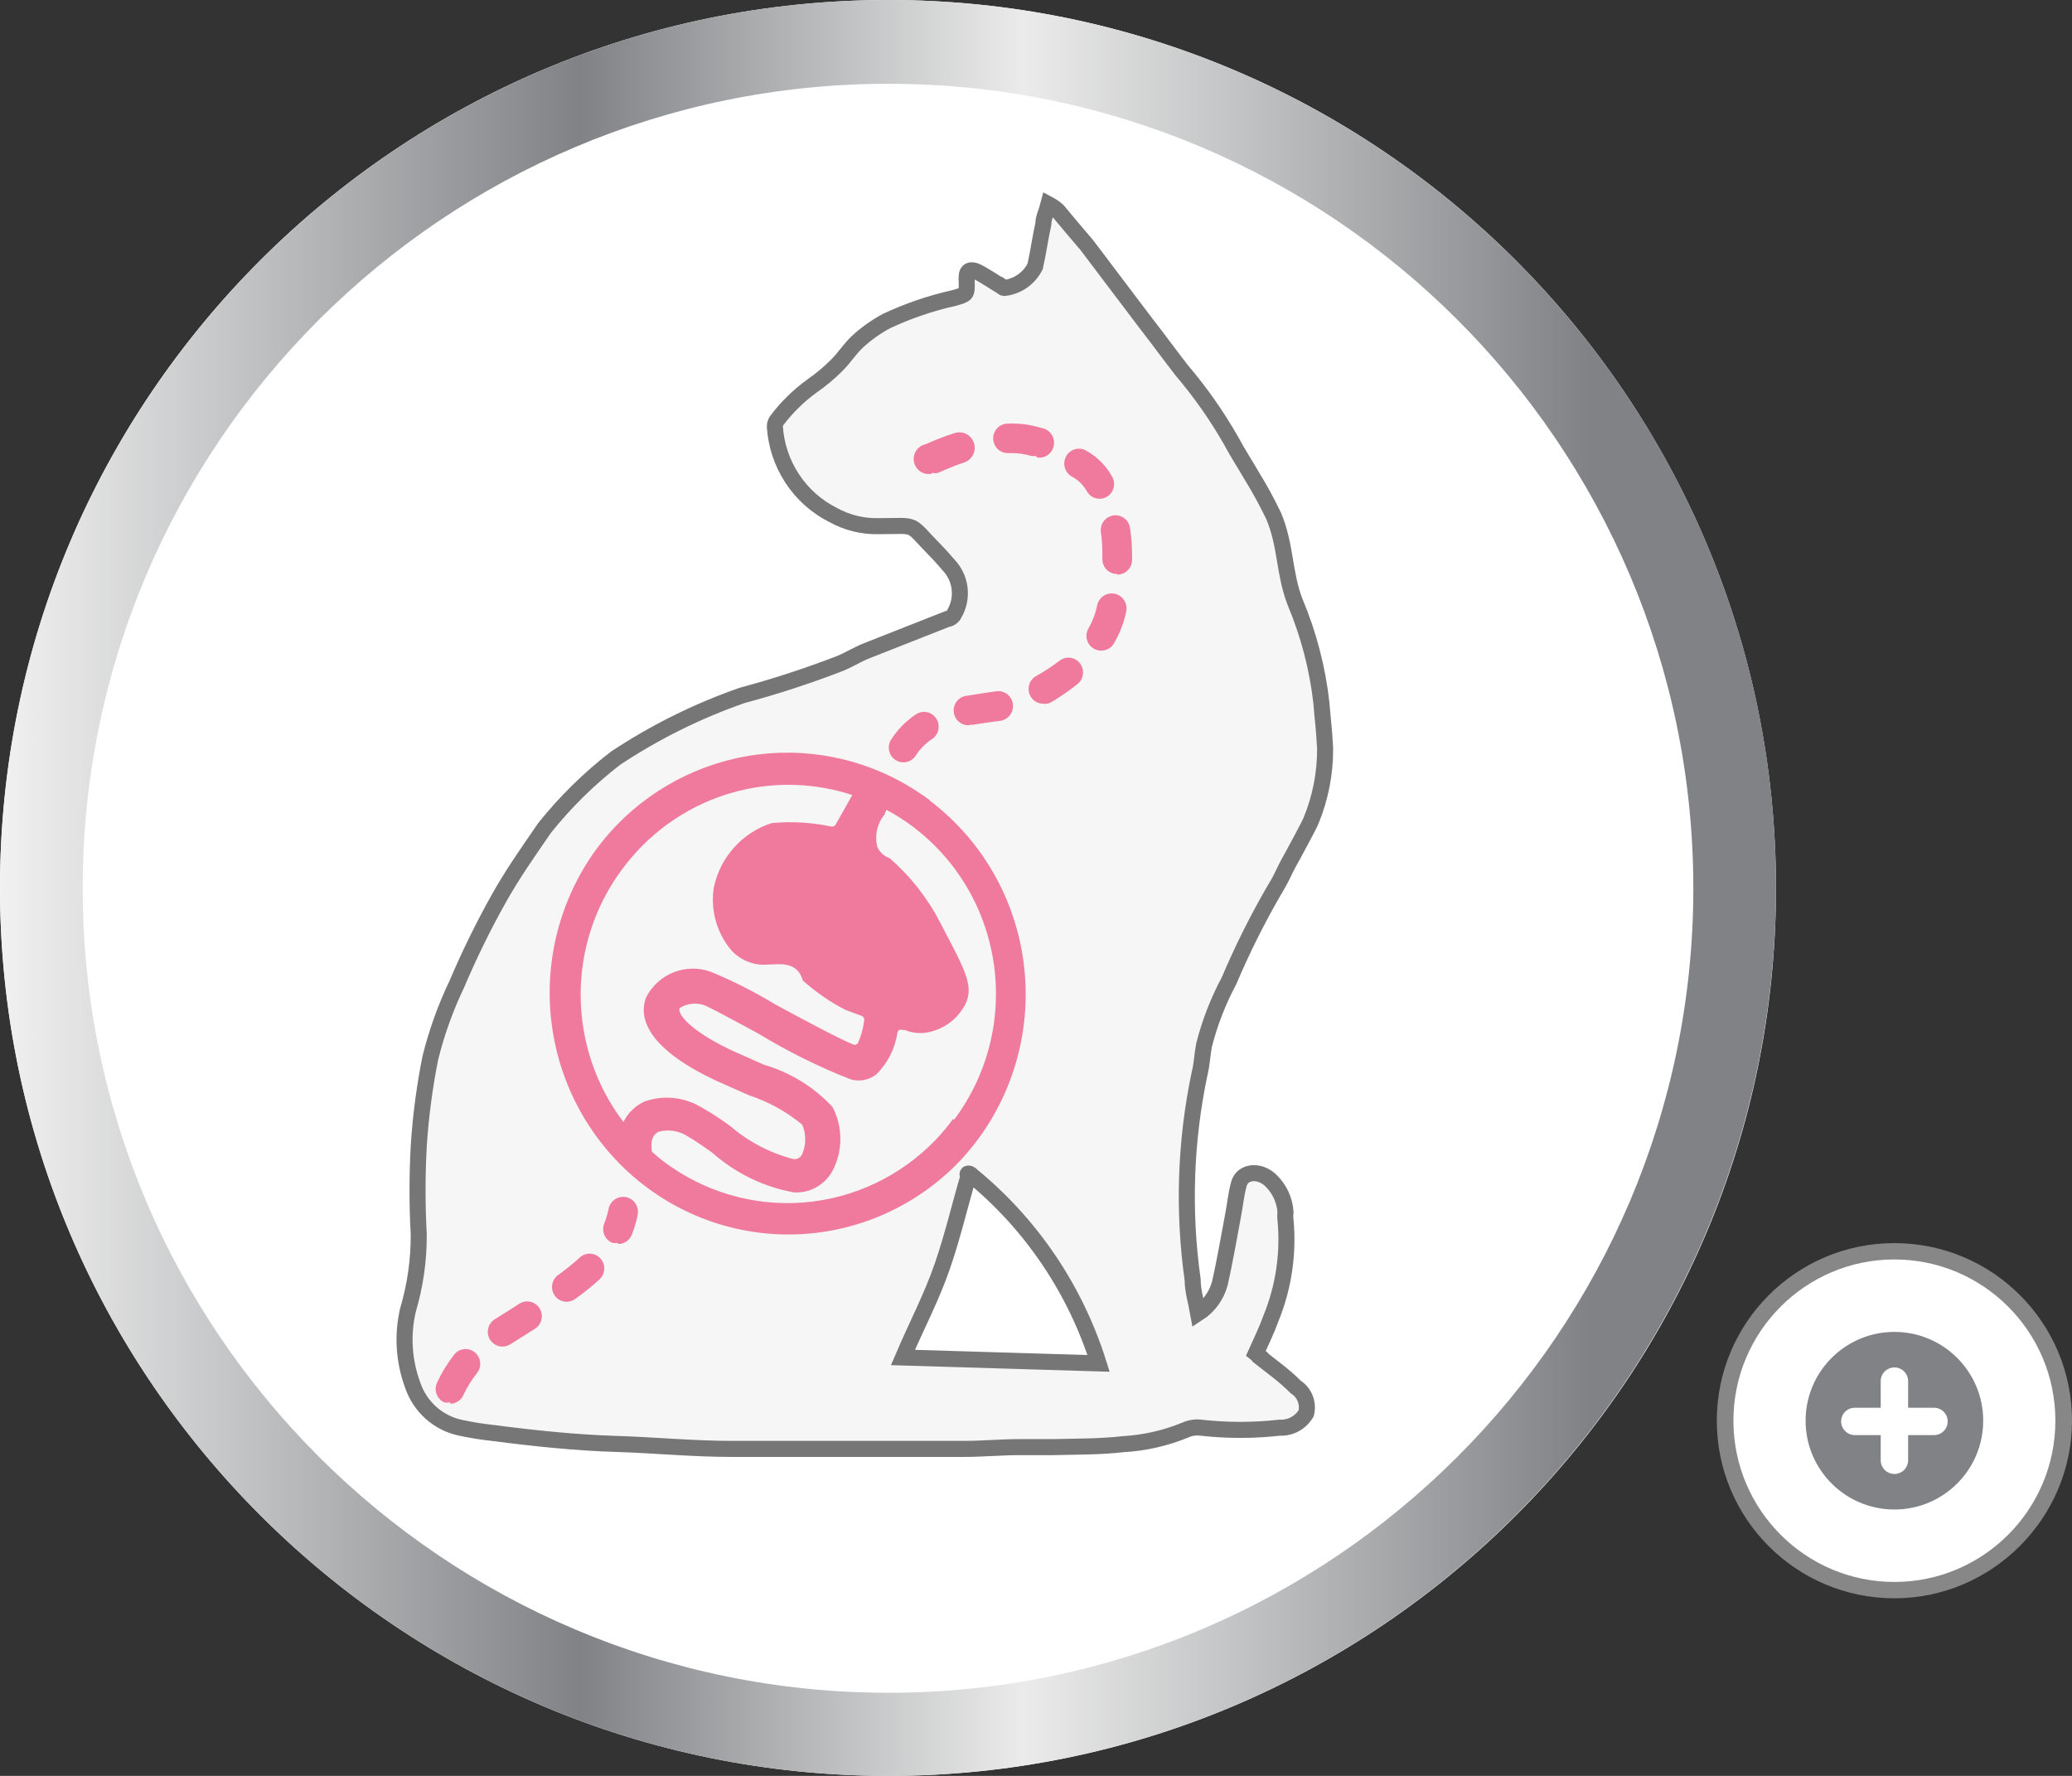 <svg width="175" height="150" viewBox="0 0 175 150" fill="none" xmlns="http://www.w3.org/2000/svg">
<rect x="0" y="0" width="175" height="150" fill="#333333" stroke="none"/>
<path d="M75.029 150C33.65 150 0 116.346 0 74.971C0 33.595 33.65 0 75.029 0C116.408 0 150 33.654 150 75.029C150 116.405 116.35 150 75.029 150Z" fill="white"/>
<rect x="6.25" y="6.25" width="137.5" height="137.5" rx="68.75" fill="white"/>
<path d="M106.436 114.661C107.444 115.458 108.501 116.205 109.436 117.152C109.795 117.38 110.073 117.717 110.232 118.115C110.391 118.513 110.422 118.951 110.321 119.368C110.093 119.758 109.764 120.078 109.37 120.293C108.976 120.508 108.531 120.61 108.083 120.588C105.869 120.838 103.634 120.838 101.419 120.588C100.975 120.533 100.524 120.602 100.116 120.787C98.439 121.478 96.661 121.882 94.853 121.982C92.91 122.206 90.918 122.181 88.951 122.231H86.099C84.549 122.231 83 122.381 81.451 122.381H71.614C68.319 122.381 65.024 122.381 61.778 122.381C58.532 122.381 55.212 122.057 51.941 121.957C48.671 121.858 45.056 121.484 41.638 121.036C40.704 120.937 39.776 120.787 38.859 120.588C37.939 120.389 37.087 119.951 36.384 119.318C35.681 118.685 35.153 117.879 34.85 116.977C34.104 114.955 33.967 112.754 34.457 110.653C35.071 108.585 35.378 106.437 35.367 104.278C35.231 101.79 35.231 99.296 35.367 96.808C35.527 94.298 35.855 91.802 36.35 89.338C36.884 87.191 37.634 85.105 38.588 83.113C39.637 80.642 40.82 78.231 42.129 75.891C43.31 73.8 44.416 72.231 45.99 69.94C47.75 67.737 49.764 65.756 51.99 64.039C55.326 61.83 58.919 60.048 62.688 58.735C65.436 57.997 68.144 57.116 70.803 56.096C71.59 55.797 72.328 55.324 73.114 55L80 52.286C80.221 52.286 80.516 52.062 80.59 51.863C80.95 51.257 81.114 50.553 81.061 49.848C81.008 49.143 80.741 48.472 80.295 47.928C79.902 47.48 79.508 47.007 79.066 46.559C76.606 44.069 77.688 44.442 74.147 44.442C72.825 44.465 71.52 44.139 70.36 43.496C68.966 42.797 67.777 41.738 66.914 40.427C66.051 39.116 65.543 37.598 65.442 36.026C65.441 35.825 65.511 35.631 65.639 35.478C66.471 34.384 67.457 33.419 68.565 32.614C69.312 32.098 70.011 31.515 70.655 30.872C71.295 30.249 71.762 29.477 72.426 28.855C73.172 28.174 73.998 27.589 74.885 27.111C76.712 26.257 78.625 25.606 80.59 25.169C81.623 24.87 81.672 24.87 81.648 23.899C81.635 23.725 81.635 23.55 81.648 23.377C81.648 22.829 82.016 22.679 82.582 22.978C83.148 23.277 83.713 23.65 84.279 23.999C84.451 23.999 84.623 24.298 84.82 24.323C85.37 24.263 85.896 24.066 86.351 23.749C86.806 23.431 87.176 23.004 87.427 22.505C87.697 21.335 87.869 20.015 88.115 18.944C88.115 18.421 88.386 17.923 88.558 17.251C88.83 17.396 89.086 17.571 89.32 17.774C90.132 18.745 90.918 19.691 91.779 20.687L96.845 27.386C97.853 28.68 98.812 30 99.821 31.295C101.386 33.135 102.777 35.119 103.977 37.221C104.518 38.242 105.157 39.213 105.747 40.234C106.411 41.313 107.018 42.427 107.567 43.571C108.624 46.061 108.428 48.401 109.387 50.867C110.522 53.566 111.268 56.418 111.6 59.333C111.772 61.449 111.797 61.126 111.919 63.217C111.931 65.302 111.529 67.368 110.739 69.293C110.592 69.691 109.362 71.932 109.165 72.306C108.231 73.949 108.501 73.75 107.518 75.369C106.131 77.78 104.891 80.274 103.804 82.839C102.881 84.562 102.171 86.393 101.69 88.292C101.542 89.064 101.517 89.885 101.321 90.657C100.113 96.387 99.913 102.288 100.73 108.088C100.73 109.034 101.026 109.955 101.198 110.926C102.085 110.35 102.733 109.464 103.017 108.436C103.46 106.519 103.78 104.577 104.149 102.635C104.321 101.763 104.395 100.867 104.64 99.995C104.886 99.124 105.821 98.924 106.583 99.223C106.891 99.342 107.168 99.529 107.395 99.771C108.09 100.468 108.51 101.397 108.575 102.386C108.545 102.609 108.545 102.835 108.575 103.058C108.838 105.882 108.416 108.728 107.346 111.35C107.001 112.321 106.534 113.267 106.067 114.313L106.436 114.612V114.661ZM92.787 115.159C90.83 108.927 87.111 103.412 82.09 99.298C82.09 99.298 81.967 99.124 81.795 99.124C81.623 99.124 81.795 99.323 81.795 99.348C81.057 101.838 80.492 104.328 79.582 106.967C78.672 109.607 77.418 111.947 76.262 114.661L92.787 115.159Z" fill="#F6F6F6" stroke="#767676" stroke-width="1.355" stroke-miterlimit="10"/>
<path d="M78.574 67.626C74.643 64.662 69.782 63.245 64.897 63.639C60.011 64.033 55.434 66.211 52.015 69.767C51.418 70.396 50.86 71.061 50.343 71.759C47.324 75.918 45.972 81.08 46.559 86.207C47.147 91.334 49.631 96.046 53.511 99.394C57.39 102.742 62.378 104.478 67.471 104.252C72.564 104.027 77.383 101.857 80.959 98.178C82.953 96.091 84.484 93.598 85.45 90.864C86.416 88.131 86.796 85.22 86.563 82.326C86.33 79.432 85.491 76.622 84.1 74.083C82.71 71.543 80.801 69.334 78.5 67.601L78.574 67.626ZM49.212 86.45C48.893 84.154 49.026 81.816 49.605 79.573C50.183 77.329 51.194 75.223 52.581 73.377C53.029 72.775 53.513 72.201 54.032 71.659C56.31 69.286 59.199 67.606 62.372 66.81C65.545 66.013 68.874 66.132 71.984 67.152L70.582 69.642C70.548 69.703 70.497 69.752 70.436 69.783C70.375 69.814 70.305 69.826 70.237 69.817C68.581 69.467 66.882 69.366 65.196 69.518C63.965 69.906 62.859 70.621 61.995 71.589C61.129 72.557 60.537 73.742 60.278 75.021C60.143 75.949 60.205 76.895 60.459 77.797C60.713 78.698 61.155 79.535 61.754 80.25C62.146 80.684 62.632 81.019 63.174 81.231C63.715 81.443 64.298 81.525 64.877 81.47C65.713 81.47 67.336 81.122 67.803 82.815C68.898 83.797 70.113 84.634 71.418 85.305L72.77 85.803C72.839 85.829 72.898 85.877 72.938 85.94C72.978 86.003 72.996 86.077 72.992 86.151C72.922 86.814 72.748 87.462 72.475 88.069C72.438 88.144 72.374 88.201 72.296 88.229C72.218 88.257 72.132 88.253 72.057 88.218C70.926 87.77 68.246 86.326 66.106 85.18L65.295 84.732C63.616 83.721 61.865 82.839 60.057 82.093C59.042 81.714 57.925 81.722 56.916 82.117C55.907 82.511 55.074 83.263 54.573 84.234C54.032 85.604 54.13 88.343 60.598 91.331L63.229 92.501C64.877 93.039 66.411 93.884 67.754 94.991C67.923 95.384 68.01 95.808 68.01 96.236C68.01 96.665 67.923 97.088 67.754 97.481C67.692 97.622 67.587 97.74 67.454 97.816C67.321 97.892 67.168 97.923 67.016 97.904C65.052 97.396 63.227 96.443 61.68 95.116C60.894 94.532 60.073 94 59.221 93.522C58.512 93.097 57.721 92.832 56.901 92.746C56.082 92.66 55.254 92.755 54.474 93.024C53.684 93.371 53.04 93.988 52.655 94.767C50.812 92.345 49.626 89.478 49.212 86.45ZM80.492 94.518C80.047 95.131 79.563 95.714 79.041 96.261C76.082 99.341 72.118 101.227 67.887 101.566C63.657 101.905 59.449 100.674 56.048 98.104C55.704 97.855 55.384 97.556 55.065 97.282C55.02 96.994 55.012 96.701 55.04 96.41C55.064 96.235 55.13 96.068 55.233 95.924C55.336 95.781 55.472 95.665 55.63 95.589C56.045 95.478 56.478 95.456 56.901 95.525C57.325 95.593 57.73 95.751 58.089 95.987C58.557 96.236 59.221 96.709 59.909 97.182L60.18 97.382C62.133 99.106 64.514 100.259 67.065 100.718C67.72 100.755 68.372 100.603 68.946 100.282C69.52 99.96 69.993 99.482 70.311 98.9C70.748 98.069 70.977 97.141 70.977 96.199C70.977 95.257 70.748 94.329 70.311 93.497C68.735 91.807 66.739 90.578 64.532 89.936L61.95 88.791C58.999 87.421 57.671 86.176 57.425 85.504C57.391 85.448 57.372 85.383 57.372 85.317C57.372 85.251 57.391 85.186 57.425 85.13C57.721 84.95 58.052 84.834 58.395 84.791C58.738 84.748 59.087 84.779 59.417 84.882C59.835 85.031 61.139 85.728 63.081 86.774L64.04 87.297C66.54 88.819 69.164 90.118 71.885 91.181C72.246 91.278 72.624 91.29 72.991 91.217C73.357 91.144 73.702 90.987 74 90.758C74.968 89.813 75.6 88.57 75.795 87.222C75.804 87.177 75.821 87.134 75.847 87.095C75.872 87.057 75.905 87.024 75.943 86.998C75.985 86.978 76.031 86.968 76.078 86.968C76.125 86.968 76.171 86.978 76.213 86.998H76.434C77.12 87.286 77.88 87.339 78.599 87.147C79.443 86.938 80.21 86.489 80.812 85.853C82.533 83.885 81.918 82.715 79.853 78.781L79.41 77.934C78.342 75.856 76.889 74.004 75.131 72.481C74.903 72.405 74.694 72.281 74.516 72.118C74.338 71.956 74.196 71.757 74.098 71.535C73.978 71.062 73.97 70.566 74.077 70.09C74.184 69.613 74.402 69.17 74.713 68.796L74.861 68.397C77.088 69.588 79.033 71.255 80.561 73.282C82.088 75.31 83.162 77.65 83.707 80.14C84.252 82.63 84.256 85.21 83.718 87.701C83.18 90.193 82.112 92.536 80.59 94.568" fill="#F07A9D"/>
<path d="M76.31 64.391C76.086 64.394 75.865 64.334 75.672 64.219C75.478 64.103 75.32 63.937 75.213 63.737C75.107 63.536 75.057 63.311 75.068 63.084C75.079 62.857 75.152 62.637 75.277 62.449C75.822 61.604 76.533 60.884 77.368 60.333C77.503 60.243 77.655 60.181 77.814 60.15C77.974 60.12 78.137 60.121 78.296 60.155C78.455 60.188 78.605 60.253 78.739 60.345C78.873 60.438 78.988 60.556 79.077 60.694C79.165 60.831 79.227 60.985 79.257 61.146C79.287 61.307 79.285 61.473 79.252 61.634C79.219 61.794 79.155 61.947 79.064 62.083C78.973 62.218 78.856 62.334 78.72 62.424C78.169 62.786 77.7 63.261 77.343 63.819C77.232 63.994 77.079 64.138 76.899 64.238C76.718 64.338 76.516 64.391 76.31 64.391ZM81.892 61.254C81.566 61.283 81.242 61.181 80.99 60.968C80.739 60.756 80.582 60.451 80.552 60.121C80.523 59.791 80.624 59.462 80.834 59.208C81.044 58.953 81.345 58.794 81.671 58.764L83.269 58.515L84.13 58.39C84.292 58.366 84.456 58.374 84.615 58.413C84.773 58.453 84.922 58.525 85.054 58.623C85.185 58.721 85.296 58.845 85.38 58.986C85.464 59.128 85.52 59.285 85.544 59.449C85.568 59.612 85.561 59.779 85.521 59.939C85.482 60.1 85.412 60.251 85.314 60.384C85.217 60.517 85.096 60.629 84.956 60.714C84.816 60.799 84.66 60.856 84.499 60.88L83.589 61.005L82.064 61.229H81.843L81.892 61.254ZM88.114 59.436C87.844 59.439 87.58 59.351 87.364 59.187C87.147 59.022 86.991 58.79 86.918 58.526C86.845 58.263 86.86 57.982 86.961 57.728C87.061 57.474 87.242 57.26 87.475 57.12C88.168 56.738 88.834 56.305 89.466 55.825C89.592 55.722 89.737 55.646 89.892 55.599C90.048 55.553 90.21 55.538 90.371 55.555C90.532 55.573 90.689 55.622 90.831 55.7C90.973 55.779 91.098 55.885 91.2 56.012C91.302 56.14 91.378 56.286 91.424 56.444C91.469 56.601 91.484 56.766 91.467 56.929C91.45 57.092 91.401 57.25 91.324 57.394C91.246 57.538 91.142 57.665 91.016 57.768C90.323 58.326 89.591 58.834 88.827 59.287C88.641 59.399 88.429 59.459 88.212 59.461L88.114 59.436ZM92.983 54.954C92.768 54.953 92.557 54.894 92.371 54.784C92.185 54.675 92.031 54.517 91.924 54.328C91.817 54.139 91.76 53.925 91.761 53.707C91.761 53.489 91.818 53.275 91.926 53.087C92.274 52.484 92.523 51.828 92.663 51.144C92.696 50.981 92.759 50.825 92.851 50.687C92.943 50.548 93.06 50.429 93.197 50.337C93.334 50.244 93.488 50.18 93.65 50.148C93.811 50.115 93.977 50.115 94.139 50.148C94.3 50.181 94.454 50.245 94.591 50.338C94.728 50.431 94.845 50.55 94.936 50.689C95.028 50.828 95.091 50.983 95.123 51.147C95.155 51.31 95.155 51.479 95.123 51.642C94.926 52.59 94.577 53.498 94.09 54.331C93.982 54.52 93.828 54.676 93.643 54.785C93.457 54.895 93.247 54.953 93.032 54.954H92.983ZM94.311 48.48C94.15 48.477 93.99 48.441 93.842 48.376C93.694 48.31 93.561 48.216 93.449 48.098C93.337 47.98 93.249 47.841 93.19 47.688C93.131 47.536 93.103 47.373 93.106 47.21V46.861C93.114 46.228 93.073 45.596 92.983 44.969C92.959 44.805 92.967 44.639 93.006 44.478C93.046 44.318 93.116 44.167 93.213 44.034C93.31 43.901 93.432 43.789 93.572 43.703C93.712 43.618 93.867 43.562 94.028 43.537C94.19 43.513 94.354 43.52 94.513 43.56C94.671 43.6 94.82 43.672 94.952 43.77C95.083 43.868 95.194 43.992 95.278 44.133C95.362 44.275 95.418 44.432 95.442 44.595C95.558 45.353 95.616 46.119 95.614 46.886V47.31C95.608 47.635 95.475 47.946 95.246 48.174C95.016 48.402 94.707 48.53 94.385 48.53L94.311 48.48ZM92.86 42.13C92.645 42.129 92.435 42.071 92.249 41.962C92.064 41.852 91.91 41.696 91.803 41.508C91.503 40.963 91.049 40.52 90.499 40.238C90.216 40.069 90.01 39.794 89.927 39.472C89.844 39.149 89.89 38.807 90.057 38.52C90.223 38.232 90.495 38.024 90.813 37.94C91.132 37.856 91.47 37.903 91.754 38.072C92.66 38.576 93.409 39.326 93.918 40.238C94.031 40.427 94.093 40.644 94.097 40.865C94.1 41.087 94.045 41.306 93.937 41.498C93.83 41.691 93.673 41.852 93.484 41.963C93.294 42.074 93.079 42.132 92.86 42.13ZM78.671 40.014C78.345 40.08 78.006 40.012 77.73 39.825C77.453 39.638 77.261 39.348 77.195 39.018C77.13 38.688 77.197 38.345 77.382 38.064C77.566 37.784 77.853 37.59 78.179 37.524C79.015 37.15 79.827 36.827 80.638 36.578C80.964 36.472 81.319 36.502 81.623 36.66C81.927 36.819 82.157 37.094 82.261 37.424C82.366 37.754 82.336 38.113 82.179 38.421C82.022 38.729 81.751 38.962 81.425 39.068C80.737 39.292 79.999 39.59 79.237 39.939C79.074 39.973 78.907 39.973 78.745 39.939L78.671 40.014ZM87.499 38.52H87.13C86.564 38.347 85.975 38.263 85.384 38.271H85.114C84.788 38.271 84.475 38.139 84.244 37.906C84.014 37.672 83.884 37.356 83.884 37.026C83.884 36.696 84.014 36.379 84.244 36.145C84.475 35.912 84.788 35.781 85.114 35.781C86.079 35.735 87.044 35.861 87.966 36.154C88.293 36.204 88.586 36.382 88.782 36.651C88.978 36.919 89.061 37.256 89.011 37.586C88.963 37.916 88.786 38.213 88.521 38.412C88.256 38.61 87.924 38.694 87.598 38.644" fill="#F07A9D"/>
<path d="M38.047 118.445C37.869 118.487 37.684 118.487 37.506 118.445C37.358 118.376 37.226 118.277 37.116 118.156C37.006 118.034 36.921 117.891 36.867 117.736C36.812 117.581 36.788 117.416 36.796 117.251C36.805 117.087 36.845 116.925 36.916 116.777C37.307 115.934 37.794 115.14 38.367 114.411C38.468 114.284 38.594 114.178 38.736 114.099C38.878 114.021 39.034 113.972 39.195 113.954C39.356 113.937 39.519 113.952 39.674 113.998C39.83 114.045 39.974 114.122 40.1 114.225C40.226 114.328 40.331 114.455 40.408 114.599C40.486 114.743 40.534 114.901 40.552 115.064C40.569 115.227 40.554 115.391 40.508 115.549C40.462 115.706 40.386 115.853 40.285 115.98C39.828 116.554 39.44 117.181 39.129 117.848C39.031 118.062 38.875 118.243 38.679 118.371C38.483 118.499 38.255 118.568 38.022 118.57L38.047 118.445ZM42.424 113.739C42.159 113.738 41.901 113.651 41.689 113.49C41.477 113.328 41.322 113.102 41.248 112.845C41.173 112.587 41.182 112.312 41.275 112.06C41.367 111.809 41.538 111.594 41.76 111.448L42.916 110.726L43.85 110.128C43.986 110.039 44.138 109.977 44.297 109.946C44.456 109.915 44.62 109.917 44.779 109.951C44.938 109.984 45.088 110.049 45.222 110.141C45.356 110.234 45.471 110.352 45.56 110.489C45.648 110.627 45.71 110.781 45.74 110.942C45.77 111.103 45.768 111.269 45.735 111.43C45.702 111.59 45.638 111.743 45.547 111.878C45.455 112.014 45.339 112.13 45.203 112.22L44.219 112.843L43.113 113.54C42.915 113.669 42.684 113.738 42.449 113.739H42.424ZM47.859 109.954C47.596 109.956 47.34 109.873 47.128 109.717C46.915 109.561 46.758 109.34 46.678 109.087C46.598 108.834 46.601 108.562 46.685 108.31C46.769 108.058 46.931 107.84 47.146 107.688C47.781 107.236 48.389 106.746 48.965 106.219C49.085 106.108 49.225 106.022 49.377 105.965C49.53 105.909 49.692 105.883 49.854 105.89C50.016 105.897 50.175 105.936 50.322 106.006C50.469 106.075 50.602 106.173 50.711 106.294C50.821 106.415 50.906 106.556 50.962 106.711C51.018 106.865 51.043 107.029 51.036 107.193C51.029 107.357 50.991 107.519 50.922 107.668C50.854 107.817 50.757 107.951 50.638 108.062C49.991 108.651 49.309 109.2 48.597 109.705C48.391 109.862 48.141 109.949 47.883 109.954H47.859ZM52.187 104.974C52.033 105.005 51.874 105.005 51.72 104.974C51.569 104.914 51.432 104.824 51.316 104.71C51.2 104.596 51.108 104.46 51.044 104.309C50.98 104.159 50.946 103.997 50.944 103.834C50.941 103.67 50.971 103.508 51.031 103.356C51.191 102.953 51.314 102.536 51.4 102.111C51.432 101.947 51.496 101.792 51.588 101.653C51.679 101.514 51.797 101.396 51.934 101.303C52.071 101.211 52.225 101.146 52.386 101.114C52.548 101.082 52.714 101.082 52.875 101.114C53.037 101.147 53.19 101.212 53.327 101.305C53.464 101.397 53.581 101.516 53.673 101.655C53.764 101.794 53.828 101.95 53.86 102.113C53.892 102.277 53.891 102.445 53.859 102.609C53.746 103.179 53.581 103.737 53.367 104.277C53.277 104.513 53.119 104.715 52.912 104.858C52.706 105 52.461 105.075 52.212 105.074" fill="#F07A9D"/>
<path d="M75.028 150C33.69 150 0 116.361 0 75.028C0 33.639 33.635 0 75.028 0C116.365 0 150 33.639 150 74.972C149.945 116.361 116.365 150 75.028 150ZM75.028 7.076C37.514 7.076 6.982 37.57 6.982 75.028C6.982 112.486 37.514 142.98 75.028 142.98C112.542 142.98 143.018 112.486 143.018 75.028C143.018 37.514 112.486 7.076 75.028 7.076Z" fill="url(#paint0_linear_153_5857)"/>
<path d="M174.658 119.676C174.658 127.75 168.209 134.295 160.253 134.295C152.298 134.295 145.848 127.75 145.848 119.676C145.848 111.602 152.298 105.917 160.253 105.917C168.209 105.917 174.658 111.602 174.658 119.676Z" fill="white"/>
<path d="M160 135C151.711 135 145 128.279 145 120C145 111.721 151.711 105 160 105C168.289 105 175 111.721 175 120C175 128.234 168.246 135 160 135ZM160 106.38C152.5 106.38 146.404 112.478 146.404 120C146.404 127.522 152.5 133.62 160 133.62C167.5 133.62 173.596 127.522 173.596 120C173.596 112.478 167.5 106.38 160 106.38Z" fill="#878787"/>
<circle cx="160" cy="120" r="7.5" fill="#808285"/>
<path d="M163.346 118.905H161.159V116.719C161.167 116.562 161.143 116.405 161.089 116.257C161.034 116.11 160.95 115.975 160.842 115.861C160.734 115.747 160.603 115.656 160.459 115.594C160.314 115.532 160.159 115.5 160.001 115.5C159.844 115.5 159.689 115.532 159.544 115.594C159.4 115.656 159.269 115.747 159.161 115.861C159.053 115.975 158.969 116.11 158.914 116.257C158.86 116.405 158.836 116.562 158.844 116.719V118.905H156.657C156.506 118.905 156.355 118.935 156.215 118.993C156.075 119.051 155.947 119.136 155.84 119.243C155.733 119.35 155.648 119.478 155.589 119.618C155.531 119.758 155.501 119.908 155.501 120.06C155.501 120.212 155.531 120.362 155.589 120.502C155.648 120.642 155.733 120.77 155.84 120.877C155.947 120.984 156.075 121.07 156.215 121.128C156.355 121.186 156.506 121.216 156.657 121.216H158.844V123.402C158.859 123.698 158.988 123.977 159.203 124.182C159.419 124.386 159.705 124.5 160.001 124.5C160.298 124.5 160.584 124.386 160.799 124.182C161.015 123.977 161.143 123.698 161.159 123.402V121.216H163.346C163.497 121.216 163.648 121.186 163.788 121.128C163.928 121.07 164.056 120.984 164.163 120.877C164.27 120.77 164.355 120.642 164.413 120.502C164.472 120.362 164.501 120.212 164.501 120.06C164.501 119.908 164.472 119.758 164.413 119.618C164.355 119.478 164.27 119.35 164.163 119.243C164.056 119.136 163.928 119.051 163.788 118.993C163.648 118.935 163.497 118.905 163.346 118.905Z" fill="white"/>
<defs>
<linearGradient id="paint0_linear_153_5857" x1="0.004" y1="75.003" x2="149.967" y2="75.003" gradientUnits="userSpaceOnUse">
<stop stop-color="#F1F1F1"/>
<stop offset="0.327" stop-color="#808285"/>
<stop offset="0.576" stop-color="#EBEBEB"/>
<stop offset="0.895" stop-color="#808285"/>
</linearGradient>
</defs>
</svg>

